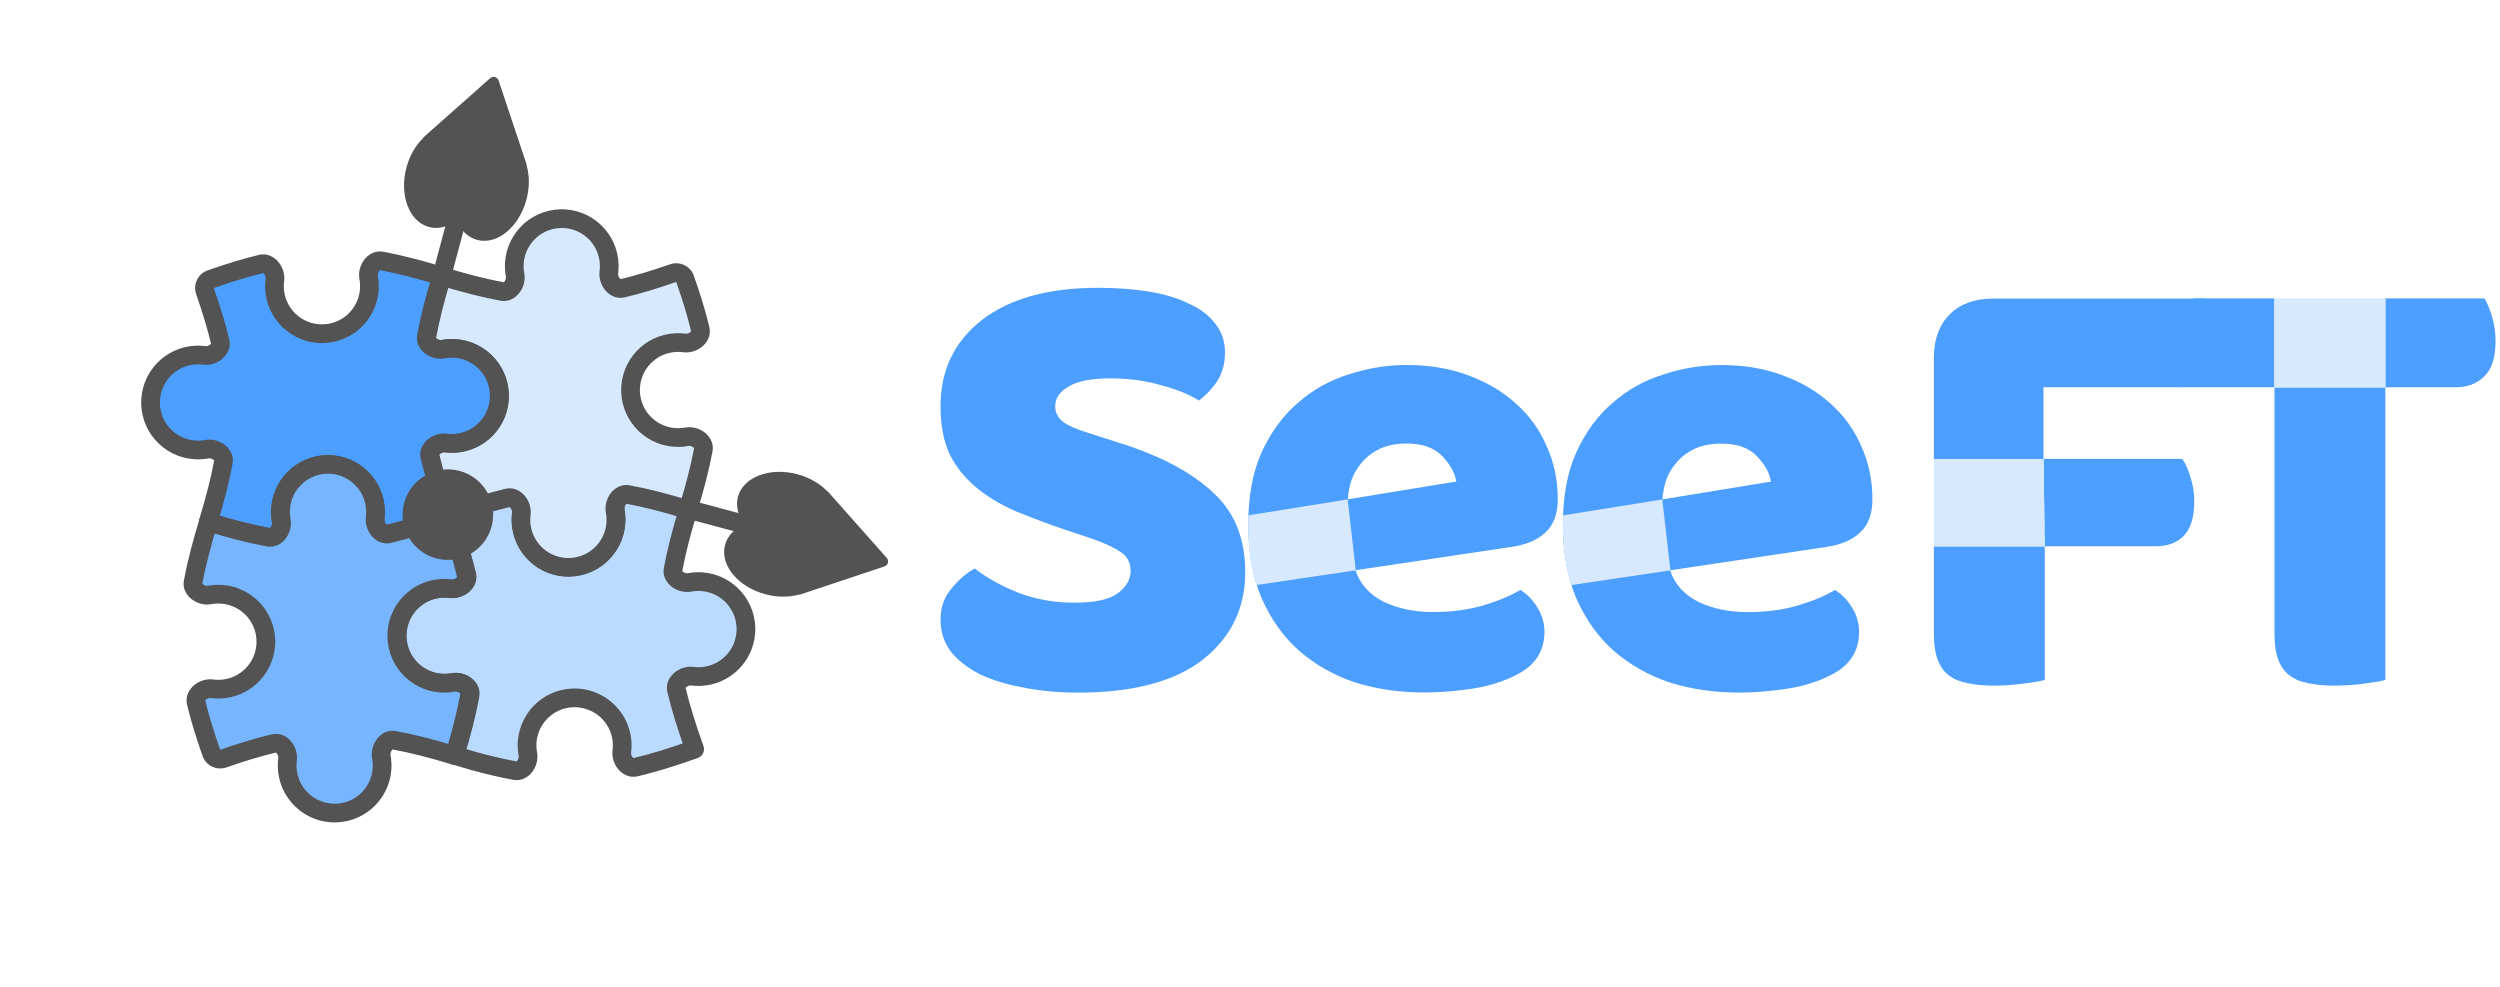 <svg width="299" height="118" viewBox="0 0 299 118" fill="none" xmlns="http://www.w3.org/2000/svg">
<path fill-rule="evenodd" clip-rule="evenodd" d="M54.428 90.368C54.427 90.371 54.423 90.373 54.419 90.372C54.417 90.371 54.414 90.371 54.411 90.37C54.402 90.367 54.398 90.358 54.4 90.35L54.4 90.348C55.204 87.723 55.812 85.368 56.22 83.158C56.399 82.189 55.205 81.436 54.236 81.617C53.944 81.671 53.644 81.703 53.338 81.711C50.202 81.793 47.592 79.317 47.51 76.181C47.428 73.044 49.904 70.435 53.041 70.353C53.345 70.345 53.644 70.361 53.936 70.4C54.913 70.528 56.064 69.713 55.835 68.755C55.385 66.873 54.782 64.887 54.025 62.72C53.822 62.138 54.119 61.497 54.7 61.292C56.865 60.527 58.849 59.919 60.732 59.466C61.691 59.235 62.508 60.392 62.378 61.37C62.338 61.665 62.322 61.967 62.33 62.274C62.412 65.411 65.021 67.887 68.157 67.805C71.294 67.723 73.77 65.114 73.688 61.977C73.68 61.674 73.648 61.377 73.595 61.088C73.416 60.117 74.173 58.922 75.143 59.103C77.343 59.514 79.692 60.124 82.309 60.928C82.319 60.931 82.324 60.941 82.321 60.95C81.513 63.56 80.905 65.909 80.499 68.119C80.322 69.087 81.513 69.837 82.481 69.655C82.775 69.6 83.077 69.567 83.386 69.559C86.522 69.477 89.131 71.953 89.213 75.09C89.296 78.226 86.819 80.835 83.683 80.917C83.383 80.925 83.088 80.91 82.8 80.872C81.825 80.746 80.679 81.561 80.907 82.517C81.43 84.702 82.154 87.023 83.082 89.598C83.083 89.6 83.082 89.601 83.08 89.602L83.059 89.609C80.492 90.526 78.183 91.242 76.012 91.758C75.058 91.985 74.247 90.848 74.371 89.876C74.407 89.592 74.422 89.301 74.414 89.006C74.357 86.836 73.091 84.982 71.278 84.073C70.465 83.662 69.541 83.44 68.567 83.466C65.431 83.548 62.955 86.157 63.037 89.293C63.045 89.599 63.077 89.899 63.131 90.19C63.31 91.156 62.563 92.341 61.597 92.166C60.048 91.885 58.428 91.506 56.694 91.03C55.962 90.826 55.211 90.603 54.436 90.363C54.433 90.362 54.429 90.364 54.428 90.368Z" fill="#BBDAFF"/>
<path d="M54.4 90.348L53.33 90.022L53.33 90.021L54.4 90.348ZM83.059 89.609L83.446 90.66L83.436 90.663L83.059 89.609ZM71.278 84.073L70.776 85.073L70.772 85.071L71.278 84.073ZM56.694 91.03L56.398 92.109L56.393 92.108L56.694 91.03ZM63.131 90.19L62.031 90.395L63.131 90.19ZM82.481 69.655L82.687 70.755L82.481 69.655ZM82.321 60.95L83.39 61.282L82.321 60.95ZM73.595 61.088L72.495 61.291L73.595 61.088ZM75.143 59.103L74.937 60.203L75.143 59.103ZM82.8 80.872L82.657 81.982L82.8 80.872ZM80.907 82.517L81.996 82.257L80.907 82.517ZM60.732 59.466L60.993 60.554L60.732 59.466ZM62.378 61.37L61.268 61.223L62.378 61.37ZM53.936 70.4L54.081 69.29L53.936 70.4ZM55.835 68.755L56.923 68.494L55.835 68.755ZM54.436 90.363L54.768 89.294L54.436 90.363ZM54.7 61.292L55.073 62.347L54.7 61.292ZM56.22 83.158L55.12 82.955L56.22 83.158ZM76.012 91.758L75.753 90.669L76.012 91.758ZM74.371 89.876L73.26 89.735L74.371 89.876ZM54.419 90.372L54.744 89.301L54.419 90.372ZM83.08 89.602L83.466 90.652L83.08 89.602ZM54.411 90.37L54.735 89.299L54.411 90.37ZM54.4 90.35L55.47 90.676L54.4 90.35ZM54.735 89.299C54.738 89.3 54.741 89.3 54.744 89.301L54.095 91.443C54.092 91.442 54.089 91.441 54.086 91.441L54.735 89.299ZM55.471 90.675L55.47 90.676L53.33 90.023L53.33 90.022L55.471 90.675ZM57.32 83.362C56.902 85.625 56.282 88.024 55.47 90.676L53.33 90.021C54.126 87.422 54.722 85.11 55.12 82.955L57.32 83.362ZM53.309 80.593C53.556 80.586 53.797 80.56 54.031 80.517L54.441 82.717C54.091 82.782 53.733 82.82 53.367 82.83L53.309 80.593ZM48.629 76.151C48.695 78.67 50.79 80.658 53.309 80.593L53.367 82.83C49.613 82.928 46.49 79.964 46.392 76.21L48.629 76.151ZM53.07 71.472C50.551 71.538 48.563 73.633 48.629 76.151L46.392 76.21C46.294 72.456 49.257 69.333 53.011 69.235L53.07 71.472ZM53.79 71.509C53.556 71.478 53.315 71.466 53.07 71.472L53.011 69.235C53.374 69.225 53.731 69.244 54.081 69.29L53.79 71.509ZM55.081 62.351C55.847 64.543 56.462 66.566 56.923 68.494L54.747 69.015C54.307 67.179 53.717 65.231 52.968 63.089L55.081 62.351ZM60.993 60.554C59.158 60.996 57.212 61.591 55.073 62.347L54.327 60.237C56.518 59.463 58.54 58.842 60.47 58.378L60.993 60.554ZM61.211 62.304C61.202 61.937 61.221 61.576 61.268 61.223L63.487 61.518C63.455 61.755 63.442 61.997 63.449 62.245L61.211 62.304ZM68.187 68.924C64.433 69.022 61.309 66.058 61.211 62.304L63.449 62.245C63.514 64.764 65.61 66.752 68.128 66.686L68.187 68.924ZM74.806 61.948C74.905 65.702 71.941 68.825 68.187 68.924L68.128 66.686C70.647 66.62 72.635 64.525 72.569 62.007L74.806 61.948ZM74.695 60.885C74.759 61.231 74.797 61.586 74.806 61.948L72.569 62.007C72.563 61.762 72.537 61.523 72.495 61.291L74.695 60.885ZM81.981 61.997C79.389 61.202 77.084 60.604 74.937 60.203L75.348 58.003C77.603 58.425 79.994 59.046 82.638 59.858L81.981 61.997ZM79.399 67.917C79.814 65.651 80.435 63.258 81.252 60.619L83.39 61.282C82.591 63.863 81.995 66.167 81.6 68.321L79.399 67.917ZM83.415 70.678C83.166 70.685 82.923 70.711 82.687 70.755L82.275 68.555C82.627 68.489 82.988 68.45 83.357 68.441L83.415 70.678ZM88.095 75.119C88.029 72.6 85.934 70.612 83.415 70.678L83.357 68.441C87.111 68.343 90.234 71.306 90.332 75.061L88.095 75.119ZM83.654 79.799C86.172 79.733 88.161 77.638 88.095 75.119L90.332 75.061C90.43 78.815 87.466 81.938 83.712 82.036L83.654 79.799ZM82.943 79.763C83.175 79.792 83.412 79.805 83.654 79.799L83.712 82.036C83.355 82.045 83.002 82.027 82.657 81.982L82.943 79.763ZM82.029 89.978C81.092 87.377 80.354 85.014 79.819 82.777L81.996 82.257C82.505 84.39 83.216 86.669 84.135 89.219L82.029 89.978ZM82.673 88.559L82.694 88.551L83.466 90.652L83.446 90.66L82.673 88.559ZM75.753 90.669C77.872 90.165 80.141 89.464 82.683 88.555L83.436 90.663C80.843 91.589 78.493 92.318 76.271 92.847L75.753 90.669ZM73.26 89.735C73.289 89.507 73.302 89.273 73.295 89.035L75.533 88.976C75.542 89.329 75.524 89.676 75.481 90.017L73.26 89.735ZM73.295 89.035C73.25 87.294 72.235 85.805 70.776 85.073L71.779 83.073C73.947 84.16 75.465 86.378 75.533 88.976L73.295 89.035ZM68.538 82.347C69.702 82.317 70.809 82.581 71.783 83.075L70.772 85.071C70.121 84.742 69.381 84.564 68.596 84.584L68.538 82.347ZM61.918 89.322C61.82 85.568 64.784 82.445 68.538 82.347L68.596 84.584C66.078 84.65 64.09 86.745 64.155 89.264L61.918 89.322ZM62.031 90.395C61.966 90.046 61.928 89.687 61.918 89.322L64.155 89.264C64.162 89.511 64.188 89.752 64.231 89.986L62.031 90.395ZM56.99 89.951C58.699 90.42 60.287 90.791 61.797 91.065L61.397 93.267C59.81 92.979 58.157 92.592 56.398 92.109L56.99 89.951ZM56.393 92.108C55.65 91.9 54.888 91.675 54.105 91.432L54.768 89.294C55.533 89.532 56.275 89.751 56.995 89.953L56.393 92.108ZM64.231 89.986C64.383 90.8 64.146 91.644 63.701 92.261C63.252 92.883 62.435 93.455 61.397 93.267L61.797 91.065C61.782 91.062 61.765 91.068 61.769 91.066C61.783 91.059 61.83 91.029 61.886 90.951C61.942 90.874 61.989 90.774 62.016 90.664C62.043 90.555 62.043 90.461 62.031 90.395L64.231 89.986ZM81.6 68.321C81.603 68.305 81.597 68.288 81.599 68.292C81.606 68.306 81.636 68.353 81.715 68.41C81.792 68.466 81.894 68.514 82.004 68.541C82.114 68.568 82.208 68.568 82.275 68.555L82.687 70.755C81.871 70.908 81.025 70.671 80.407 70.226C79.783 69.777 79.208 68.958 79.399 67.917L81.6 68.321ZM82.636 59.857C83.245 60.043 83.574 60.687 83.39 61.282L81.252 60.619C81.074 61.195 81.393 61.818 81.983 61.998L82.636 59.857ZM72.495 61.291C72.344 60.472 72.584 59.624 73.032 59.007C73.483 58.384 74.305 57.808 75.348 58.003L74.937 60.203C74.953 60.206 74.97 60.2 74.965 60.202C74.95 60.209 74.902 60.24 74.844 60.32C74.787 60.398 74.739 60.501 74.711 60.612C74.683 60.723 74.683 60.818 74.695 60.885L72.495 61.291ZM82.657 81.982C82.59 81.974 82.496 81.979 82.388 82.012C82.279 82.045 82.181 82.099 82.106 82.159C82.031 82.22 82.003 82.269 81.996 82.284C81.994 82.289 81.999 82.272 81.996 82.257L79.819 82.777C79.574 81.75 80.102 80.902 80.698 80.419C81.29 79.941 82.12 79.656 82.943 79.763L82.657 81.982ZM60.47 58.378C61.502 58.13 62.353 58.664 62.835 59.263C63.313 59.858 63.597 60.693 63.487 61.518L61.268 61.223C61.277 61.156 61.272 61.061 61.239 60.951C61.206 60.842 61.152 60.742 61.091 60.666C61.03 60.59 60.98 60.561 60.965 60.555C60.96 60.553 60.978 60.558 60.993 60.554L60.47 58.378ZM54.081 69.29C54.149 69.299 54.243 69.294 54.352 69.261C54.461 69.228 54.56 69.174 54.635 69.114C54.711 69.052 54.739 69.003 54.746 68.988C54.748 68.983 54.743 69 54.747 69.015L56.923 68.494C57.17 69.524 56.639 70.373 56.04 70.856C55.447 71.334 54.614 71.618 53.79 71.509L54.081 69.29ZM54.105 91.432C54.692 91.614 55.318 91.285 55.498 90.694L53.358 90.041C53.54 89.443 54.173 89.11 54.768 89.294L54.105 91.432ZM52.968 63.089C52.567 61.941 53.149 60.653 54.327 60.237L55.073 62.347C55.072 62.347 55.073 62.347 55.075 62.346C55.077 62.345 55.078 62.344 55.079 62.343C55.081 62.341 55.081 62.34 55.081 62.341C55.081 62.342 55.08 62.343 55.08 62.345C55.08 62.345 55.08 62.346 55.08 62.346C55.08 62.347 55.08 62.349 55.081 62.351L52.968 63.089ZM55.12 82.955C55.117 82.971 55.123 82.988 55.121 82.983C55.113 82.969 55.083 82.921 55.003 82.864C54.925 82.807 54.823 82.759 54.713 82.732C54.602 82.705 54.508 82.704 54.441 82.717L54.031 80.517C54.849 80.364 55.696 80.603 56.314 81.049C56.937 81.499 57.513 82.319 57.32 83.362L55.12 82.955ZM76.271 92.847C75.248 93.09 74.402 92.567 73.919 91.972C73.44 91.383 73.156 90.556 73.26 89.735L75.481 90.017C75.472 90.084 75.478 90.177 75.511 90.284C75.544 90.391 75.597 90.488 75.656 90.561C75.716 90.635 75.765 90.663 75.779 90.669C75.784 90.671 75.768 90.666 75.753 90.669L76.271 92.847ZM54.744 89.301C54.157 89.123 53.536 89.454 53.358 90.041L55.498 90.694C55.317 91.288 54.689 91.623 54.095 91.443L54.744 89.301ZM84.133 89.214C84.345 89.796 84.047 90.439 83.466 90.652L82.694 88.551C82.117 88.764 81.82 89.403 82.031 89.982L84.133 89.214ZM54.086 91.441C53.485 91.258 53.147 90.623 53.33 90.023L55.47 90.676C55.648 90.093 55.319 89.476 54.735 89.299L54.086 91.441Z" fill="#535353"/>
<path fill-rule="evenodd" clip-rule="evenodd" d="M59.753 47.208C59.836 50.345 57.359 52.954 54.223 53.036C53.924 53.044 53.63 53.028 53.343 52.991C52.369 52.866 51.228 53.677 51.455 54.633C51.972 56.809 52.689 59.126 53.609 61.702L53.617 61.724C53.617 61.725 53.619 61.726 53.62 61.725C56.195 60.797 58.517 60.072 60.702 59.55C61.658 59.322 62.472 60.467 62.346 61.442C62.309 61.73 62.294 62.025 62.302 62.325C62.384 65.461 64.993 67.937 68.129 67.855C71.266 67.773 73.742 65.164 73.66 62.027C73.652 61.719 73.619 61.417 73.564 61.124C73.383 60.156 74.132 58.965 75.1 59.143C77.31 59.548 79.658 60.156 82.267 60.964C82.277 60.967 82.288 60.962 82.291 60.952C83.095 58.334 83.704 55.985 84.116 53.783C84.297 52.813 83.101 52.057 82.131 52.236C81.841 52.289 81.544 52.321 81.241 52.329C78.105 52.411 75.495 49.935 75.413 46.798C75.331 43.662 77.807 41.053 80.944 40.971C81.251 40.963 81.553 40.979 81.848 41.019C82.826 41.148 83.983 40.332 83.752 39.372C83.299 37.49 82.691 35.507 81.927 33.343C81.721 32.762 81.08 32.465 80.499 32.668C78.332 33.425 76.346 34.027 74.465 34.478C73.506 34.707 72.691 33.555 72.819 32.578C72.858 32.285 72.874 31.986 72.866 31.682C72.784 28.545 70.175 26.069 67.038 26.151C63.902 26.233 61.426 28.843 61.508 31.979C61.516 32.286 61.548 32.586 61.603 32.879C61.783 33.848 61.03 35.042 60.061 34.863C57.851 34.455 55.496 33.848 52.87 33.044C52.861 33.041 52.851 33.046 52.848 33.055C52.053 35.677 51.454 38.03 51.053 40.238C50.877 41.204 52.063 41.952 53.029 41.772C53.32 41.718 53.62 41.686 53.926 41.678C57.062 41.596 59.671 44.072 59.753 47.208Z" fill="#D7E9FF"/>
<path d="M53.609 61.702L52.559 62.089L52.555 62.079L53.609 61.702ZM53.343 52.991L53.2 54.101L53.343 52.991ZM51.455 54.633L52.544 54.374L51.455 54.633ZM52.848 33.055L53.919 33.38L52.848 33.055ZM60.061 34.863L60.264 33.763L60.061 34.863ZM74.465 34.478L74.725 35.566L74.465 34.478ZM81.927 33.343L82.982 32.97L81.927 33.343ZM80.499 32.668L80.868 33.724L80.499 32.668ZM82.267 60.964L82.599 59.895L82.267 60.964ZM83.752 39.372L84.84 39.111L83.752 39.372ZM60.702 59.55L60.962 60.639L60.702 59.55ZM53.617 61.724L54.667 61.338L53.617 61.724ZM84.116 53.783L83.016 53.578L84.116 53.783ZM82.131 52.236L81.928 51.135L82.131 52.236ZM54.194 51.917C56.712 51.851 58.701 49.756 58.635 47.237L60.872 47.179C60.97 50.933 58.007 54.056 54.252 54.154L54.194 51.917ZM53.486 51.881C53.716 51.911 53.953 51.923 54.194 51.917L54.252 54.154C53.896 54.164 53.544 54.145 53.2 54.101L53.486 51.881ZM52.555 62.079C51.626 59.477 50.895 57.12 50.366 54.891L52.544 54.374C53.048 56.499 53.752 58.775 54.663 61.326L52.555 62.079ZM52.567 62.11L52.559 62.089L54.659 61.316L54.667 61.338L52.567 62.11ZM60.962 60.639C58.829 61.148 56.549 61.859 53.999 62.778L53.24 60.672C55.842 59.735 58.204 58.996 60.442 58.462L60.962 60.639ZM61.183 62.354C61.174 61.996 61.192 61.644 61.237 61.299L63.456 61.586C63.427 61.817 63.414 62.054 63.42 62.295L61.183 62.354ZM68.159 68.974C64.404 69.072 61.281 66.108 61.183 62.354L63.42 62.295C63.486 64.814 65.581 66.802 68.1 66.736L68.159 68.974ZM74.778 61.998C74.876 65.752 71.913 68.875 68.159 68.974L68.1 66.736C70.619 66.67 72.607 64.575 72.541 62.057L74.778 61.998ZM74.664 60.918C74.73 61.269 74.769 61.63 74.778 61.998L72.541 62.057C72.534 61.808 72.508 61.565 72.464 61.33L74.664 60.918ZM81.936 62.033C79.356 61.234 77.052 60.639 74.898 60.243L75.302 58.042C77.568 58.458 79.961 59.078 82.599 59.895L81.936 62.033ZM85.216 53.989C84.794 56.244 84.173 58.636 83.361 61.281L81.221 60.624C82.017 58.032 82.614 55.725 83.016 53.578L85.216 53.989ZM81.212 51.21C81.456 51.204 81.695 51.178 81.928 51.135L82.334 53.336C81.987 53.4 81.632 53.438 81.27 53.447L81.212 51.21ZM76.532 46.769C76.598 49.288 78.693 51.276 81.212 51.21L81.27 53.447C77.516 53.546 74.393 50.582 74.295 46.828L76.532 46.769ZM80.973 42.09C78.454 42.155 76.466 44.251 76.532 46.769L74.295 46.828C74.197 43.073 77.16 39.95 80.915 39.852L80.973 42.09ZM81.7 42.128C81.463 42.096 81.221 42.083 80.973 42.09L80.915 39.852C81.281 39.843 81.642 39.862 81.995 39.909L81.7 42.128ZM82.982 32.97C83.755 35.16 84.376 37.182 84.84 39.111L82.664 39.634C82.222 37.799 81.627 35.854 80.871 33.716L82.982 32.97ZM74.204 33.389C76.04 32.95 77.988 32.359 80.129 31.611L80.868 33.724C78.675 34.49 76.653 35.105 74.725 35.566L74.204 33.389ZM73.984 31.653C73.994 32.016 73.975 32.373 73.929 32.724L71.71 32.432C71.74 32.197 71.754 31.957 71.747 31.711L73.984 31.653ZM67.009 25.033C70.763 24.935 73.886 27.898 73.984 31.653L71.747 31.711C71.681 29.192 69.586 27.204 67.067 27.27L67.009 25.033ZM60.389 32.008C60.291 28.254 63.255 25.131 67.009 25.033L67.067 27.27C64.549 27.336 62.561 29.431 62.627 31.95L60.389 32.008ZM60.502 33.084C60.437 32.733 60.399 32.374 60.389 32.008L62.627 31.95C62.633 32.197 62.659 32.439 62.703 32.673L60.502 33.084ZM53.197 31.974C55.797 32.769 58.109 33.365 60.264 33.763L59.858 35.964C57.594 35.546 55.195 34.926 52.542 34.114L53.197 31.974ZM49.952 40.038C50.363 37.775 50.974 35.38 51.778 32.73L53.919 33.38C53.133 35.975 52.545 38.284 52.154 40.438L49.952 40.038ZM53.955 42.797C53.708 42.803 53.467 42.829 53.233 42.872L52.824 40.672C53.173 40.607 53.532 40.569 53.897 40.559L53.955 42.797ZM58.635 47.237C58.569 44.719 56.474 42.731 53.955 42.797L53.897 40.559C57.651 40.461 60.774 43.425 60.872 47.179L58.635 47.237ZM52.154 40.438C52.157 40.423 52.151 40.406 52.153 40.41C52.16 40.424 52.19 40.471 52.268 40.527C52.345 40.583 52.445 40.63 52.555 40.657C52.664 40.684 52.758 40.684 52.824 40.672L53.233 42.872C52.419 43.024 51.574 42.787 50.958 42.342C50.336 41.893 49.763 41.076 49.952 40.038L52.154 40.438ZM53.2 54.101C53.133 54.093 53.04 54.098 52.932 54.131C52.824 54.164 52.727 54.217 52.653 54.276C52.578 54.337 52.55 54.386 52.544 54.4C52.542 54.405 52.547 54.389 52.544 54.374L50.366 54.891C50.123 53.866 50.648 53.02 51.244 52.537C51.835 52.059 52.664 51.776 53.486 51.881L53.2 54.101ZM52.543 34.114C53.133 34.294 53.745 33.956 53.919 33.38L51.778 32.73C51.958 32.136 52.589 31.788 53.196 31.973L52.543 34.114ZM62.703 32.673C62.855 33.491 62.616 34.338 62.17 34.956C61.72 35.58 60.9 36.156 59.858 35.964L60.264 33.763C60.248 33.76 60.231 33.766 60.236 33.764C60.251 33.757 60.298 33.726 60.356 33.647C60.412 33.568 60.46 33.466 60.487 33.356C60.515 33.245 60.515 33.15 60.502 33.084L62.703 32.673ZM74.725 35.566C73.695 35.813 72.846 35.281 72.363 34.683C71.885 34.089 71.601 33.256 71.71 32.432L73.929 32.724C73.92 32.791 73.925 32.885 73.958 32.994C73.991 33.103 74.045 33.203 74.105 33.278C74.167 33.354 74.216 33.382 74.231 33.389C74.237 33.391 74.22 33.386 74.204 33.389L74.725 35.566ZM80.871 33.716C80.871 33.715 80.872 33.716 80.873 33.718C80.874 33.719 80.875 33.721 80.876 33.722C80.878 33.724 80.879 33.724 80.878 33.724C80.877 33.724 80.875 33.723 80.874 33.723C80.873 33.723 80.873 33.723 80.872 33.723C80.871 33.723 80.87 33.723 80.868 33.724L80.129 31.611C81.277 31.21 82.565 31.792 82.982 32.97L80.871 33.716ZM72.464 61.33C72.311 60.513 72.548 59.667 72.993 59.05C73.443 58.426 74.261 57.851 75.302 58.042L74.898 60.243C74.914 60.246 74.931 60.24 74.927 60.242C74.913 60.249 74.866 60.279 74.809 60.358C74.753 60.435 74.706 60.537 74.679 60.647C74.652 60.757 74.652 60.851 74.664 60.918L72.464 61.33ZM82.599 59.895C82.023 59.717 81.4 60.036 81.22 60.626L83.361 61.279C83.175 61.888 82.532 62.218 81.936 62.033L82.599 59.895ZM81.995 39.909C82.062 39.918 82.157 39.913 82.267 39.88C82.376 39.847 82.476 39.793 82.552 39.732C82.628 39.67 82.657 39.621 82.663 39.606C82.665 39.601 82.66 39.618 82.664 39.634L84.84 39.111C85.088 40.143 84.554 40.994 83.955 41.476C83.36 41.954 82.525 42.237 81.7 42.128L81.995 39.909ZM60.442 58.462C61.469 58.217 62.317 58.744 62.8 59.341C63.278 59.932 63.562 60.763 63.456 61.586L61.237 61.299C61.245 61.232 61.24 61.138 61.207 61.03C61.174 60.922 61.12 60.823 61.06 60.749C60.999 60.674 60.95 60.646 60.935 60.639C60.93 60.637 60.947 60.642 60.962 60.639L60.442 58.462ZM54.667 61.338C54.455 60.76 53.814 60.463 53.235 60.674L54.004 62.776C53.423 62.989 52.78 62.691 52.567 62.11L54.667 61.338ZM83.016 53.578C83.013 53.594 83.019 53.611 83.017 53.606C83.009 53.591 82.979 53.543 82.899 53.485C82.82 53.428 82.718 53.379 82.607 53.352C82.495 53.324 82.401 53.324 82.334 53.336L81.928 51.135C82.746 50.984 83.594 51.225 84.212 51.672C84.835 52.124 85.411 52.946 85.216 53.989L83.016 53.578Z" fill="#535353"/>
<path fill-rule="evenodd" clip-rule="evenodd" d="M24.924 62.474C24.923 62.477 24.919 62.479 24.916 62.478C24.913 62.477 24.91 62.476 24.907 62.475C24.898 62.472 24.893 62.463 24.896 62.455L24.896 62.454C25.7 59.828 26.308 57.473 26.716 55.264C26.895 54.295 25.701 53.542 24.732 53.722C24.44 53.777 24.14 53.809 23.834 53.817C20.698 53.899 18.088 51.423 18.006 48.287C17.924 45.15 20.4 42.541 23.537 42.459C23.841 42.451 24.14 42.467 24.432 42.505C25.409 42.634 26.56 41.819 26.331 40.86C25.88 38.978 25.278 36.993 24.521 34.825C24.317 34.243 24.615 33.602 25.196 33.397C27.361 32.632 29.345 32.025 31.227 31.572C32.187 31.341 33.004 32.497 32.873 33.476C32.834 33.771 32.818 34.073 32.826 34.38C32.908 37.516 35.517 39.992 38.653 39.91C41.79 39.828 44.266 37.219 44.184 34.083C44.176 33.779 44.144 33.483 44.091 33.193C43.912 32.223 44.668 31.027 45.639 31.208C47.839 31.62 50.187 32.229 52.805 33.033C52.815 33.036 52.82 33.046 52.817 33.056C52.009 35.666 51.401 38.014 50.995 40.224C50.818 41.193 52.009 41.942 52.977 41.761C53.271 41.705 53.573 41.673 53.882 41.665C57.018 41.583 59.627 44.059 59.709 47.195C59.792 50.331 57.316 52.941 54.179 53.023C53.879 53.031 53.584 53.015 53.296 52.978C52.321 52.852 51.175 53.666 51.403 54.623C51.925 56.807 52.649 59.129 53.578 61.703C53.578 61.705 53.578 61.706 53.576 61.707L53.555 61.715C50.988 62.632 48.679 63.347 46.508 63.864C45.555 64.09 44.744 62.954 44.867 61.982C44.903 61.697 44.918 61.407 44.91 61.112C44.854 58.979 43.63 57.151 41.866 56.226C41.031 55.784 40.074 55.545 39.063 55.571C35.926 55.653 33.45 58.262 33.532 61.399C33.541 61.705 33.573 62.004 33.627 62.296C33.806 63.261 33.059 64.447 32.093 64.271C30.529 63.987 28.893 63.604 27.14 63.122C26.424 62.921 25.689 62.704 24.933 62.469C24.929 62.468 24.925 62.47 24.924 62.474Z" fill="#4D9FFF"/>
<path d="M24.896 62.454L23.826 62.127L23.826 62.126L24.896 62.454ZM53.555 61.715L53.941 62.765L53.932 62.769L53.555 61.715ZM41.866 56.226L41.346 57.217L41.342 57.215L41.866 56.226ZM27.14 63.122L26.843 64.201L26.837 64.199L27.14 63.122ZM33.627 62.296L32.527 62.5L33.627 62.296ZM52.977 41.761L52.771 40.661L52.977 41.761ZM52.817 33.056L51.748 32.725L52.817 33.056ZM45.639 31.208L45.433 32.308L45.639 31.208ZM51.403 54.623L50.315 54.883L51.403 54.623ZM31.227 31.572L31.489 32.66L31.227 31.572ZM24.432 42.505L24.286 43.615L24.432 42.505ZM26.331 40.86L25.242 41.121L26.331 40.86ZM24.933 62.469L25.264 61.4L24.933 62.469ZM24.521 34.825L23.464 35.194L24.521 34.825ZM25.196 33.397L24.823 32.342L25.196 33.397ZM46.508 63.864L46.249 62.775L46.508 63.864ZM44.867 61.982L43.757 61.841L44.867 61.982ZM24.916 62.478L24.591 63.549L24.916 62.478ZM53.576 61.707L53.962 62.757L53.576 61.707ZM24.907 62.475L24.582 63.546L24.907 62.475ZM24.896 62.455L23.826 62.128L24.896 62.455ZM25.231 61.404C25.234 61.405 25.238 61.406 25.241 61.407L24.591 63.549C24.588 63.548 24.585 63.547 24.582 63.546L25.231 61.404ZM25.967 62.78L25.966 62.781L23.826 62.128L23.826 62.127L25.967 62.78ZM27.816 55.467C27.398 57.731 26.778 60.129 25.966 62.782L23.826 62.126C24.622 59.527 25.217 57.216 25.615 55.061L27.816 55.467ZM23.805 52.698C24.052 52.692 24.293 52.666 24.527 52.622L24.937 54.823C24.587 54.888 24.229 54.926 23.863 54.936L23.805 52.698ZM19.125 48.257C19.191 50.776 21.286 52.764 23.805 52.698L23.863 54.936C20.109 55.034 16.986 52.07 16.888 48.316L19.125 48.257ZM23.566 43.578C21.047 43.644 19.059 45.739 19.125 48.257L16.888 48.316C16.79 44.562 19.753 41.439 23.508 41.34L23.566 43.578ZM24.286 43.615C24.052 43.584 23.811 43.571 23.566 43.578L23.508 41.34C23.87 41.331 24.227 41.35 24.577 41.396L24.286 43.615ZM25.577 34.456C26.343 36.649 26.958 38.672 27.419 40.6L25.242 41.121C24.803 39.285 24.212 37.336 23.464 35.194L25.577 34.456ZM31.489 32.66C29.653 33.101 27.707 33.697 25.569 34.452L24.823 32.342C27.014 31.568 29.036 30.948 30.966 30.484L31.489 32.66ZM31.707 34.409C31.698 34.043 31.717 33.682 31.764 33.328L33.983 33.623C33.951 33.86 33.938 34.103 33.944 34.351L31.707 34.409ZM38.682 41.029C34.928 41.127 31.805 38.163 31.707 34.409L33.944 34.351C34.01 36.869 36.105 38.858 38.624 38.792L38.682 41.029ZM45.302 34.053C45.401 37.808 42.437 40.931 38.682 41.029L38.624 38.792C41.143 38.726 43.131 36.631 43.065 34.112L45.302 34.053ZM45.191 32.99C45.255 33.337 45.293 33.692 45.302 34.053L43.065 34.112C43.059 33.867 43.033 33.628 42.99 33.396L45.191 32.99ZM52.476 34.103C49.885 33.307 47.58 32.71 45.433 32.308L45.844 30.108C48.099 30.53 50.489 31.151 53.133 31.963L52.476 34.103ZM49.895 40.022C50.31 37.756 50.931 35.363 51.748 32.725L53.886 33.387C53.086 35.968 52.491 38.272 52.096 40.426L49.895 40.022ZM53.911 42.783C53.662 42.79 53.419 42.816 53.183 42.86L52.771 40.661C53.123 40.594 53.484 40.556 53.853 40.546L53.911 42.783ZM58.591 47.224C58.525 44.706 56.43 42.718 53.911 42.783L53.853 40.546C57.607 40.448 60.73 43.412 60.828 47.166L58.591 47.224ZM54.15 51.904C56.668 51.838 58.657 49.743 58.591 47.224L60.828 47.166C60.926 50.92 57.963 54.043 54.208 54.141L54.15 51.904ZM53.439 51.868C53.671 51.898 53.908 51.91 54.15 51.904L54.208 54.141C53.851 54.151 53.498 54.132 53.153 54.087L53.439 51.868ZM52.525 62.083C51.587 59.482 50.849 57.12 50.315 54.883L52.492 54.363C53.001 56.495 53.712 58.775 54.631 61.324L52.525 62.083ZM53.169 60.664L53.19 60.657L53.962 62.757L53.941 62.765L53.169 60.664ZM46.249 62.775C48.368 62.271 50.637 61.569 53.179 60.661L53.932 62.769C51.339 63.695 48.989 64.424 46.767 64.952L46.249 62.775ZM43.757 61.841C43.786 61.613 43.798 61.379 43.791 61.141L46.029 61.083C46.038 61.435 46.02 61.782 45.977 62.122L43.757 61.841ZM43.791 61.141C43.747 59.43 42.766 57.962 41.346 57.217L42.386 55.235C44.494 56.341 45.962 58.528 46.029 61.083L43.791 61.141ZM39.034 54.452C40.242 54.421 41.389 54.708 42.389 55.237L41.342 57.215C40.673 56.861 39.906 56.668 39.092 56.69L39.034 54.452ZM32.414 61.428C32.316 57.674 35.279 54.551 39.034 54.452L39.092 56.69C36.574 56.756 34.585 58.851 34.651 61.369L32.414 61.428ZM32.527 62.5C32.462 62.151 32.423 61.793 32.414 61.428L34.651 61.369C34.658 61.616 34.684 61.857 34.727 62.091L32.527 62.5ZM27.436 62.043C29.165 62.518 30.768 62.893 32.293 63.17L31.893 65.372C30.29 65.081 28.621 64.69 26.843 64.201L27.436 62.043ZM26.837 64.199C26.111 63.996 25.367 63.775 24.601 63.538L25.264 61.4C26.012 61.632 26.737 61.847 27.442 62.044L26.837 64.199ZM34.727 62.091C34.879 62.906 34.642 63.75 34.197 64.366C33.748 64.989 32.931 65.561 31.893 65.372L32.293 63.17C32.277 63.167 32.261 63.174 32.265 63.171C32.279 63.164 32.326 63.135 32.382 63.056C32.438 62.98 32.485 62.879 32.512 62.77C32.539 62.66 32.539 62.567 32.527 62.5L34.727 62.091ZM52.096 40.426C52.099 40.41 52.093 40.393 52.095 40.398C52.102 40.412 52.132 40.459 52.211 40.515C52.288 40.571 52.389 40.619 52.5 40.646C52.61 40.673 52.704 40.673 52.771 40.661L53.183 42.86C52.367 43.013 51.52 42.776 50.903 42.331C50.279 41.882 49.703 41.064 49.895 40.022L52.096 40.426ZM53.131 31.963C53.741 32.148 54.07 32.792 53.886 33.387L51.748 32.725C51.57 33.301 51.888 33.923 52.478 34.103L53.131 31.963ZM42.99 33.396C42.839 32.578 43.08 31.73 43.528 31.112C43.979 30.489 44.801 29.913 45.844 30.108L45.433 32.308C45.449 32.311 45.466 32.305 45.461 32.307C45.446 32.315 45.398 32.346 45.34 32.425C45.283 32.504 45.234 32.606 45.207 32.718C45.179 32.829 45.179 32.923 45.191 32.99L42.99 33.396ZM53.153 54.087C53.086 54.079 52.992 54.084 52.883 54.117C52.775 54.15 52.676 54.204 52.602 54.264C52.527 54.325 52.499 54.374 52.492 54.389C52.49 54.395 52.495 54.378 52.492 54.363L50.315 54.883C50.069 53.855 50.597 53.007 51.194 52.524C51.785 52.046 52.616 51.762 53.439 51.868L53.153 54.087ZM30.966 30.484C31.998 30.235 32.849 30.769 33.331 31.369C33.809 31.963 34.092 32.798 33.983 33.623L31.764 33.328C31.773 33.261 31.768 33.166 31.735 33.057C31.702 32.947 31.648 32.847 31.587 32.772C31.526 32.695 31.476 32.667 31.461 32.66C31.456 32.658 31.473 32.663 31.489 32.66L30.966 30.484ZM24.577 41.396C24.645 41.405 24.739 41.4 24.848 41.366C24.957 41.333 25.056 41.28 25.131 41.219C25.207 41.158 25.235 41.109 25.242 41.093C25.244 41.088 25.239 41.105 25.242 41.121L27.419 40.6C27.666 41.63 27.134 42.479 26.536 42.961C25.943 43.44 25.11 43.723 24.286 43.615L24.577 41.396ZM24.601 63.538C25.189 63.72 25.814 63.391 25.994 62.8L23.854 62.147C24.036 61.549 24.669 61.216 25.264 61.4L24.601 63.538ZM23.464 35.194C23.063 34.047 23.645 32.758 24.823 32.342L25.569 34.452C25.568 34.453 25.569 34.452 25.571 34.451C25.572 34.45 25.574 34.449 25.575 34.448C25.577 34.446 25.577 34.445 25.577 34.446C25.576 34.447 25.576 34.449 25.576 34.45C25.576 34.451 25.576 34.451 25.576 34.452C25.576 34.453 25.576 34.454 25.577 34.456L23.464 35.194ZM25.615 55.061C25.612 55.077 25.619 55.094 25.616 55.089C25.609 55.074 25.578 55.027 25.499 54.969C25.421 54.913 25.319 54.865 25.209 54.838C25.098 54.81 25.003 54.81 24.937 54.823L24.527 52.622C25.345 52.47 26.192 52.709 26.809 53.155C27.433 53.605 28.009 54.425 27.816 55.467L25.615 55.061ZM46.767 64.952C45.744 65.196 44.899 64.673 44.415 64.078C43.937 63.489 43.653 62.661 43.757 61.841L45.977 62.122C45.969 62.189 45.974 62.282 46.007 62.389C46.04 62.496 46.093 62.593 46.152 62.667C46.213 62.741 46.261 62.768 46.276 62.774C46.28 62.777 46.264 62.771 46.249 62.775L46.767 64.952ZM25.241 61.407C24.653 61.229 24.033 61.56 23.854 62.147L25.994 62.8C25.813 63.394 25.186 63.729 24.591 63.549L25.241 61.407ZM54.629 61.319C54.841 61.9 54.543 62.544 53.962 62.757L53.19 60.657C52.612 60.869 52.315 61.51 52.527 62.088L54.629 61.319ZM24.582 63.546C23.981 63.364 23.642 62.729 23.826 62.128L25.966 62.781C26.144 62.198 25.815 61.581 25.231 61.404L24.582 63.546Z" fill="#535353"/>
<path fill-rule="evenodd" clip-rule="evenodd" d="M47.456 76.186C47.374 73.05 49.85 70.441 52.987 70.359C53.286 70.351 53.58 70.366 53.867 70.403C54.841 70.528 55.982 69.717 55.755 68.762C55.238 66.585 54.521 64.268 53.601 61.692L53.593 61.671C53.593 61.669 53.59 61.668 53.589 61.669C51.014 62.597 48.693 63.321 46.509 63.843C45.552 64.072 44.738 62.926 44.864 61.951C44.901 61.663 44.916 61.368 44.909 61.069C44.827 57.933 42.218 55.457 39.081 55.539C35.945 55.621 33.469 58.23 33.551 61.366C33.559 61.675 33.591 61.977 33.646 62.27C33.828 63.238 33.078 64.429 32.11 64.252C29.9 63.846 27.552 63.238 24.942 62.43C24.933 62.427 24.922 62.433 24.919 62.442C24.115 65.061 23.506 67.409 23.094 69.611C22.913 70.581 24.109 71.337 25.079 71.158C25.369 71.105 25.666 71.073 25.969 71.065C29.105 70.983 31.715 73.459 31.797 76.596C31.879 79.732 29.403 82.341 26.266 82.423C25.959 82.431 25.657 82.415 25.362 82.376C24.384 82.246 23.227 83.062 23.458 84.022C23.911 85.904 24.519 87.887 25.283 90.051C25.488 90.632 26.129 90.929 26.711 90.726C28.878 89.969 30.864 89.366 32.746 88.916C33.704 88.687 34.52 89.839 34.391 90.816C34.353 91.108 34.337 91.407 34.345 91.712C34.427 94.848 37.036 97.324 40.172 97.242C43.309 97.16 45.785 94.551 45.703 91.415C45.694 91.108 45.662 90.808 45.608 90.516C45.427 89.546 46.18 88.352 47.15 88.531C49.359 88.939 51.714 89.547 54.339 90.351C54.349 90.353 54.359 90.348 54.362 90.338C55.157 87.716 55.756 85.364 56.157 83.156C56.333 82.19 55.147 81.442 54.181 81.622C53.89 81.676 53.59 81.708 53.284 81.716C50.148 81.798 47.539 79.322 47.456 76.186Z" fill="#77B6FF"/>
<path d="M53.601 61.692L54.651 61.306L54.655 61.316L53.601 61.692ZM53.867 70.403L54.01 69.293L53.867 70.403ZM55.755 68.762L54.666 69.02L55.755 68.762ZM54.362 90.338L53.291 90.014L54.362 90.338ZM47.15 88.531L47.353 87.431L47.15 88.531ZM34.391 90.816L35.501 90.962L34.391 90.816ZM25.283 90.051L24.228 90.423L25.283 90.051ZM26.711 90.726L26.342 89.669L26.711 90.726ZM33.646 62.27L32.546 62.477L33.646 62.27ZM32.11 64.252L31.908 65.352L32.11 64.252ZM24.942 62.43L24.611 63.499L24.942 62.43ZM23.458 84.022L24.546 83.76L23.458 84.022ZM46.509 63.843L46.769 64.932L46.509 63.843ZM53.593 61.671L52.543 62.057L53.593 61.671ZM23.094 69.611L24.194 69.816L23.094 69.611ZM53.016 71.477C50.498 71.543 48.509 73.638 48.575 76.157L46.338 76.215C46.24 72.461 49.203 69.338 52.958 69.24L53.016 71.477ZM53.724 71.513C53.494 71.483 53.257 71.471 53.016 71.477L52.958 69.24C53.314 69.231 53.666 69.249 54.01 69.293L53.724 71.513ZM54.655 61.316C55.584 63.917 56.315 66.275 56.844 68.503L54.666 69.02C54.162 66.895 53.458 64.62 52.547 62.068L54.655 61.316ZM54.644 61.285L54.651 61.306L52.55 62.078L52.543 62.057L54.644 61.285ZM46.249 62.755C48.381 62.245 50.66 61.535 53.209 60.616L53.968 62.722C51.368 63.659 49.006 64.397 46.769 64.932L46.249 62.755ZM46.027 61.04C46.037 61.397 46.018 61.749 45.974 62.094L43.754 61.808C43.784 61.577 43.796 61.34 43.79 61.098L46.027 61.04ZM39.052 54.42C42.806 54.322 45.929 57.285 46.027 61.04L43.79 61.098C43.724 58.58 41.629 56.591 39.11 56.657L39.052 54.42ZM32.432 61.395C32.334 57.641 35.298 54.518 39.052 54.42L39.11 56.657C36.592 56.723 34.603 58.818 34.669 61.337L32.432 61.395ZM32.546 62.477C32.48 62.125 32.442 61.763 32.432 61.395L34.669 61.337C34.676 61.586 34.702 61.829 34.746 62.065L32.546 62.477ZM25.273 61.361C27.854 62.161 30.158 62.756 32.312 63.151L31.908 65.352C29.642 64.937 27.249 64.316 24.611 63.499L25.273 61.361ZM21.994 69.405C22.416 67.15 23.037 64.758 23.849 62.114L25.989 62.771C25.193 65.363 24.596 67.669 24.194 69.816L21.994 69.405ZM25.998 72.184C25.753 72.19 25.515 72.216 25.282 72.259L24.876 70.058C25.223 69.994 25.578 69.956 25.94 69.947L25.998 72.184ZM30.678 76.625C30.612 74.106 28.517 72.118 25.998 72.184L25.94 69.947C29.694 69.848 32.817 72.812 32.915 76.566L30.678 76.625ZM26.237 81.305C28.756 81.239 30.744 79.144 30.678 76.625L32.915 76.566C33.013 80.321 30.05 83.444 26.295 83.542L26.237 81.305ZM25.51 81.266C25.746 81.298 25.989 81.311 26.237 81.305L26.295 83.542C25.929 83.551 25.568 83.532 25.215 83.485L25.51 81.266ZM24.228 90.423C23.454 88.234 22.834 86.212 22.37 84.283L24.546 83.76C24.988 85.595 25.583 87.54 26.338 89.678L24.228 90.423ZM33.006 90.004C31.17 90.444 29.222 91.034 27.08 91.782L26.342 89.669C28.535 88.904 30.558 88.289 32.486 87.828L33.006 90.004ZM33.226 91.741C33.216 91.378 33.236 91.02 33.282 90.67L35.501 90.962C35.47 91.196 35.457 91.437 35.463 91.683L33.226 91.741ZM40.201 98.361C36.447 98.459 33.324 95.495 33.226 91.741L35.463 91.683C35.529 94.201 37.624 96.189 40.143 96.123L40.201 98.361ZM46.821 91.385C46.919 95.139 43.956 98.263 40.201 98.361L40.143 96.123C42.661 96.058 44.65 93.962 44.584 91.444L46.821 91.385ZM46.708 90.311C46.773 90.661 46.812 91.02 46.821 91.385L44.584 91.444C44.577 91.197 44.551 90.955 44.508 90.721L46.708 90.311ZM54.011 91.421C51.413 90.625 49.101 90.029 46.947 89.632L47.353 87.431C49.616 87.849 52.014 88.469 54.667 89.281L54.011 91.421ZM57.258 83.356C56.847 85.618 56.236 88.014 55.433 90.663L53.291 90.014C54.078 87.419 54.665 85.11 55.056 82.956L57.258 83.356ZM53.255 80.598C53.502 80.591 53.743 80.565 53.977 80.522L54.386 82.722C54.037 82.787 53.678 82.826 53.313 82.835L53.255 80.598ZM48.575 76.157C48.641 78.675 50.736 80.664 53.255 80.598L53.313 82.835C49.559 82.933 46.436 79.969 46.338 76.215L48.575 76.157ZM55.056 82.956C55.053 82.972 55.059 82.988 55.057 82.984C55.05 82.97 55.02 82.923 54.942 82.867C54.865 82.811 54.765 82.764 54.655 82.737C54.546 82.71 54.452 82.71 54.386 82.722L53.977 80.522C54.791 80.37 55.636 80.607 56.252 81.052C56.874 81.501 57.447 82.318 57.258 83.356L55.056 82.956ZM54.01 69.293C54.077 69.302 54.17 69.296 54.278 69.263C54.386 69.231 54.483 69.177 54.557 69.118C54.632 69.057 54.659 69.009 54.666 68.994C54.668 68.989 54.663 69.005 54.666 69.02L56.844 68.503C57.087 69.528 56.562 70.374 55.965 70.857C55.375 71.335 54.546 71.619 53.724 71.513L54.01 69.293ZM54.666 89.28C54.077 89.101 53.466 89.438 53.291 90.014L55.433 90.663C55.252 91.258 54.621 91.606 54.013 91.421L54.666 89.28ZM44.508 90.721C44.355 89.903 44.594 89.056 45.04 88.438C45.49 87.814 46.31 87.238 47.353 87.431L46.947 89.632C46.962 89.634 46.979 89.628 46.974 89.63C46.96 89.638 46.912 89.668 46.855 89.748C46.798 89.826 46.75 89.928 46.723 90.039C46.696 90.15 46.696 90.244 46.708 90.311L44.508 90.721ZM32.486 87.828C33.516 87.581 34.365 88.113 34.847 88.711C35.325 89.304 35.609 90.137 35.501 90.962L33.282 90.67C33.291 90.603 33.285 90.508 33.252 90.399C33.219 90.29 33.166 90.191 33.105 90.116C33.044 90.04 32.994 90.011 32.979 90.005C32.974 90.002 32.991 90.008 33.006 90.004L32.486 87.828ZM26.338 89.678C26.338 89.678 26.338 89.677 26.337 89.676C26.336 89.674 26.335 89.673 26.334 89.672C26.332 89.669 26.331 89.669 26.332 89.67C26.333 89.67 26.335 89.671 26.336 89.671C26.337 89.671 26.337 89.671 26.338 89.671C26.338 89.671 26.34 89.67 26.342 89.669L27.08 91.782C25.933 92.183 24.644 91.602 24.228 90.423L26.338 89.678ZM34.746 62.065C34.899 62.881 34.662 63.727 34.217 64.345C33.768 64.968 32.949 65.543 31.908 65.352L32.312 63.151C32.296 63.148 32.279 63.154 32.283 63.152C32.298 63.145 32.345 63.115 32.401 63.036C32.457 62.959 32.505 62.858 32.532 62.748C32.559 62.637 32.559 62.543 32.546 62.477L34.746 62.065ZM24.611 63.499C25.187 63.677 25.81 63.359 25.99 62.769L23.849 62.116C24.035 61.507 24.678 61.177 25.273 61.361L24.611 63.499ZM25.215 83.485C25.148 83.476 25.053 83.481 24.943 83.514C24.834 83.547 24.734 83.601 24.658 83.662C24.581 83.724 24.553 83.773 24.547 83.788C24.544 83.793 24.55 83.776 24.546 83.76L22.37 84.283C22.122 83.251 22.656 82.4 23.255 81.918C23.849 81.44 24.684 81.156 25.51 81.266L25.215 83.485ZM46.769 64.932C45.742 65.177 44.894 64.65 44.411 64.053C43.932 63.462 43.648 62.631 43.754 61.808L45.974 62.094C45.965 62.161 45.97 62.255 46.004 62.364C46.037 62.472 46.09 62.57 46.15 62.645C46.211 62.72 46.26 62.748 46.275 62.754C46.281 62.757 46.264 62.751 46.249 62.755L46.769 64.932ZM52.543 62.057C52.755 62.634 53.395 62.931 53.972 62.72L53.205 60.618C53.787 60.406 54.43 60.704 54.644 61.285L52.543 62.057ZM24.194 69.816C24.197 69.8 24.191 69.783 24.193 69.788C24.201 69.803 24.232 69.851 24.311 69.909C24.39 69.966 24.492 70.015 24.603 70.042C24.715 70.07 24.809 70.07 24.876 70.058L25.282 72.259C24.464 72.41 23.616 72.169 22.998 71.722C22.375 71.27 21.799 70.448 21.994 69.405L24.194 69.816Z" fill="#535353"/>
<rect x="56.177" y="16.189" width="2.238" height="18.263" transform="rotate(15 56.177 16.189)" fill="#535353"/>
<rect x="99.222" y="64.286" width="2.238" height="18.263" transform="rotate(105 99.222 64.286)" fill="#535353"/>
<path fill-rule="evenodd" clip-rule="evenodd" d="M59.63 9.618C59.489 9.194 58.961 9.052 58.627 9.349L50.731 16.347C50.673 16.399 50.627 16.458 50.593 16.522C49.71 17.387 48.994 18.605 48.61 20.037C47.727 23.33 48.936 26.515 51.309 27.151C52.416 27.448 53.582 27.137 54.599 26.386C55.105 27.545 55.959 28.397 57.067 28.694C59.44 29.33 62.079 27.176 62.961 23.883C63.345 22.45 63.333 21.037 63.001 19.846C63.004 19.774 62.994 19.7 62.969 19.626L59.63 9.618Z" fill="#535353"/>
<path fill-rule="evenodd" clip-rule="evenodd" d="M105.792 67.74C106.216 67.599 106.357 67.07 106.061 66.736L99.063 58.841C99.01 58.782 98.95 58.735 98.886 58.702C98.021 57.819 96.804 57.103 95.371 56.719C92.078 55.837 88.894 57.045 88.258 59.419C87.961 60.526 88.272 61.691 89.022 62.709C87.864 63.215 87.012 64.069 86.715 65.176C86.079 67.549 88.233 70.188 91.526 71.07C92.959 71.454 94.372 71.442 95.562 71.111C95.634 71.114 95.709 71.103 95.784 71.078L105.792 67.74Z" fill="#535353"/>
<circle cx="53.567" cy="61.552" r="5.416" transform="rotate(15 53.567 61.552)" fill="#535353"/>
<path d="M127.414 63.365C125.191 62.607 123.171 61.849 121.352 61.092C119.534 60.283 117.968 59.324 116.655 58.212C115.341 57.101 114.306 55.788 113.548 54.272C112.841 52.706 112.487 50.812 112.487 48.59C112.487 44.296 114.129 40.861 117.412 38.285C120.746 35.709 125.393 34.421 131.354 34.421C133.526 34.421 135.546 34.572 137.415 34.876C139.284 35.179 140.875 35.658 142.189 36.315C143.553 36.921 144.613 37.73 145.371 38.74C146.129 39.7 146.508 40.836 146.508 42.149C146.508 43.463 146.205 44.599 145.598 45.559C144.992 46.468 144.26 47.251 143.401 47.908C142.29 47.201 140.8 46.594 138.931 46.089C137.062 45.534 135.016 45.256 132.793 45.256C130.52 45.256 128.853 45.584 127.793 46.241C126.732 46.847 126.202 47.63 126.202 48.59C126.202 49.347 126.53 49.979 127.187 50.484C127.843 50.939 128.828 51.368 130.142 51.772L134.157 53.06C138.906 54.575 142.542 56.52 145.068 58.894C147.644 61.218 148.932 64.4 148.932 68.441C148.932 72.735 147.24 76.22 143.856 78.897C140.471 81.524 135.496 82.837 128.929 82.837C126.606 82.837 124.434 82.635 122.413 82.231C120.443 81.878 118.7 81.347 117.185 80.64C115.72 79.882 114.558 78.973 113.7 77.912C112.891 76.801 112.487 75.538 112.487 74.124C112.487 72.659 112.917 71.421 113.775 70.411C114.634 69.35 115.569 68.542 116.579 67.987C117.993 69.098 119.711 70.058 121.731 70.866C123.802 71.674 126.05 72.078 128.475 72.078C130.95 72.078 132.692 71.699 133.703 70.942C134.713 70.184 135.218 69.3 135.218 68.29C135.218 67.279 134.814 66.522 134.006 66.017C133.198 65.461 132.061 64.931 130.596 64.425L127.414 63.365Z" fill="#4D9FFF"/>
<path d="M170.38 82.823C167.396 82.823 164.615 82.419 162.036 81.611C159.507 80.752 157.282 79.49 155.361 77.823C153.489 76.156 151.998 74.06 150.885 71.534C149.823 69.009 149.292 66.054 149.292 62.669C149.292 59.336 149.823 56.482 150.885 54.108C151.998 51.684 153.439 49.714 155.209 48.198C156.979 46.633 159.002 45.496 161.277 44.789C163.553 44.031 165.879 43.652 168.256 43.652C170.936 43.652 173.364 44.056 175.538 44.865C177.763 45.673 179.66 46.784 181.228 48.198C182.846 49.613 184.085 51.305 184.944 53.275C185.855 55.245 186.31 57.391 186.31 59.715C186.31 61.432 185.829 62.745 184.869 63.654C183.908 64.564 182.568 65.144 180.848 65.397L162.112 68.2C162.668 69.867 163.806 71.13 165.525 71.989C167.245 72.797 169.217 73.201 171.442 73.201C173.515 73.201 175.462 72.948 177.283 72.443C179.154 71.888 180.671 71.256 181.834 70.549C182.644 71.054 183.326 71.761 183.882 72.671C184.439 73.58 184.717 74.539 184.717 75.55C184.717 77.823 183.655 79.515 181.531 80.626C179.913 81.485 178.092 82.066 176.069 82.369C174.046 82.672 172.15 82.823 170.38 82.823ZM168.256 53.047C167.042 53.047 165.98 53.249 165.07 53.653C164.21 54.057 163.502 54.588 162.946 55.245C162.39 55.851 161.96 56.558 161.657 57.366C161.404 58.124 161.252 58.907 161.201 59.715L174.173 57.593C174.021 56.583 173.465 55.573 172.504 54.563C171.543 53.552 170.127 53.047 168.256 53.047Z" fill="#4D9FFF"/>
<path fill-rule="evenodd" clip-rule="evenodd" d="M162.15 68.206L162.092 68.214C162.092 68.214 162.092 68.215 162.092 68.215L150.301 69.966C149.625 67.812 149.287 65.384 149.287 62.683C149.287 62.327 149.293 61.975 149.305 61.63L161.18 59.727L162.15 68.206Z" fill="#D7E9FF"/>
<path d="M208.011 82.832C205.027 82.832 202.246 82.428 199.667 81.62C197.138 80.761 194.913 79.498 192.991 77.831C191.12 76.165 189.628 74.068 188.516 71.543C187.454 69.017 186.923 66.062 186.923 62.678C186.923 59.345 187.454 56.491 188.516 54.117C189.628 51.692 191.07 49.722 192.84 48.207C194.61 46.641 196.632 45.505 198.908 44.798C201.184 44.04 203.51 43.661 205.887 43.661C208.567 43.661 210.995 44.065 213.169 44.873C215.394 45.682 217.291 46.793 218.858 48.207C220.477 49.621 221.716 51.313 222.575 53.283C223.486 55.253 223.941 57.4 223.941 59.723C223.941 61.441 223.46 62.754 222.499 63.663C221.539 64.572 220.199 65.153 218.479 65.406L199.743 68.209C200.299 69.876 201.437 71.139 203.156 71.998C204.876 72.806 206.848 73.21 209.073 73.21C211.146 73.21 213.093 72.957 214.914 72.452C216.785 71.896 218.302 71.265 219.465 70.558C220.274 71.063 220.957 71.77 221.513 72.679C222.07 73.588 222.348 74.548 222.348 75.558C222.348 77.831 221.286 79.523 219.162 80.635C217.544 81.493 215.723 82.074 213.7 82.377C211.677 82.68 209.781 82.832 208.011 82.832ZM205.887 53.056C204.673 53.056 203.611 53.258 202.701 53.662C201.841 54.066 201.133 54.597 200.577 55.253C200.021 55.859 199.591 56.566 199.287 57.375C199.035 58.132 198.883 58.915 198.832 59.723L211.804 57.602C211.652 56.592 211.096 55.582 210.135 54.571C209.174 53.561 207.758 53.056 205.887 53.056Z" fill="#4D9FFF"/>
<path fill-rule="evenodd" clip-rule="evenodd" d="M199.779 68.214L199.722 68.222C199.722 68.223 199.722 68.223 199.722 68.223L187.931 69.975C187.255 67.82 186.917 65.393 186.917 62.691C186.917 62.335 186.923 61.984 186.935 61.638L198.809 59.735L199.779 68.214Z" fill="#D7E9FF"/>
<path fill-rule="evenodd" clip-rule="evenodd" d="M264.478 37.983C264.225 37.023 263.922 36.265 263.569 35.709H238.338C236.166 35.709 234.448 36.341 233.185 37.604C231.922 38.867 231.291 40.584 231.291 42.756V54.908H244.409L244.543 65.349H231.291V75.716C231.291 77.029 231.443 78.09 231.746 78.898C232.049 79.706 232.503 80.338 233.109 80.792C233.716 81.247 234.448 81.55 235.307 81.701C236.216 81.903 237.252 82.004 238.413 82.004C239.575 82.004 240.737 81.929 241.899 81.777C243.111 81.626 243.995 81.474 244.551 81.323V65.335H257.81C259.225 65.335 260.336 64.931 261.144 64.123C262.003 63.264 262.432 61.875 262.432 59.956C262.432 58.945 262.281 57.986 261.978 57.076C261.725 56.167 261.397 55.435 260.993 54.879H244.399V46.317H260.311C261.725 46.317 262.836 45.913 263.644 45.105C264.503 44.246 264.933 42.832 264.933 40.862C264.933 39.852 264.781 38.892 264.478 37.983Z" fill="#4D9FFF"/>
<path fill-rule="evenodd" clip-rule="evenodd" d="M231.297 65.348V54.908H244.415L244.548 65.348H231.297Z" fill="#D7E9FF"/>
<path fill-rule="evenodd" clip-rule="evenodd" d="M272.011 35.686H262.425C261.695 35.892 261.056 36.253 260.509 36.77C259.65 37.629 259.221 39.043 259.221 41.013C259.221 42.074 259.372 43.084 259.675 44.044C259.978 45.004 260.307 45.761 260.66 46.317H272.011V35.686ZM272.026 46.341V75.715C272.026 77.029 272.177 78.09 272.48 78.898C272.783 79.706 273.238 80.337 273.844 80.792C274.45 81.246 275.183 81.55 276.041 81.701C276.951 81.903 277.986 82.004 279.148 82.004C280.31 82.004 281.472 81.928 282.633 81.777C283.846 81.625 284.73 81.474 285.285 81.322V46.341H272.026ZM285.289 46.317H293.696C295.11 46.317 296.247 45.888 297.105 45.029C298.015 44.17 298.469 42.756 298.469 40.786C298.469 39.725 298.318 38.715 298.015 37.755C297.747 36.908 297.46 36.218 297.153 35.686H285.289V46.317Z" fill="#4D9FFF"/>
<path fill-rule="evenodd" clip-rule="evenodd" d="M272.011 46.316V35.685H285.289V46.316H285.286V46.341H272.026V46.316H272.011Z" fill="#D7E9FF"/>
</svg>
